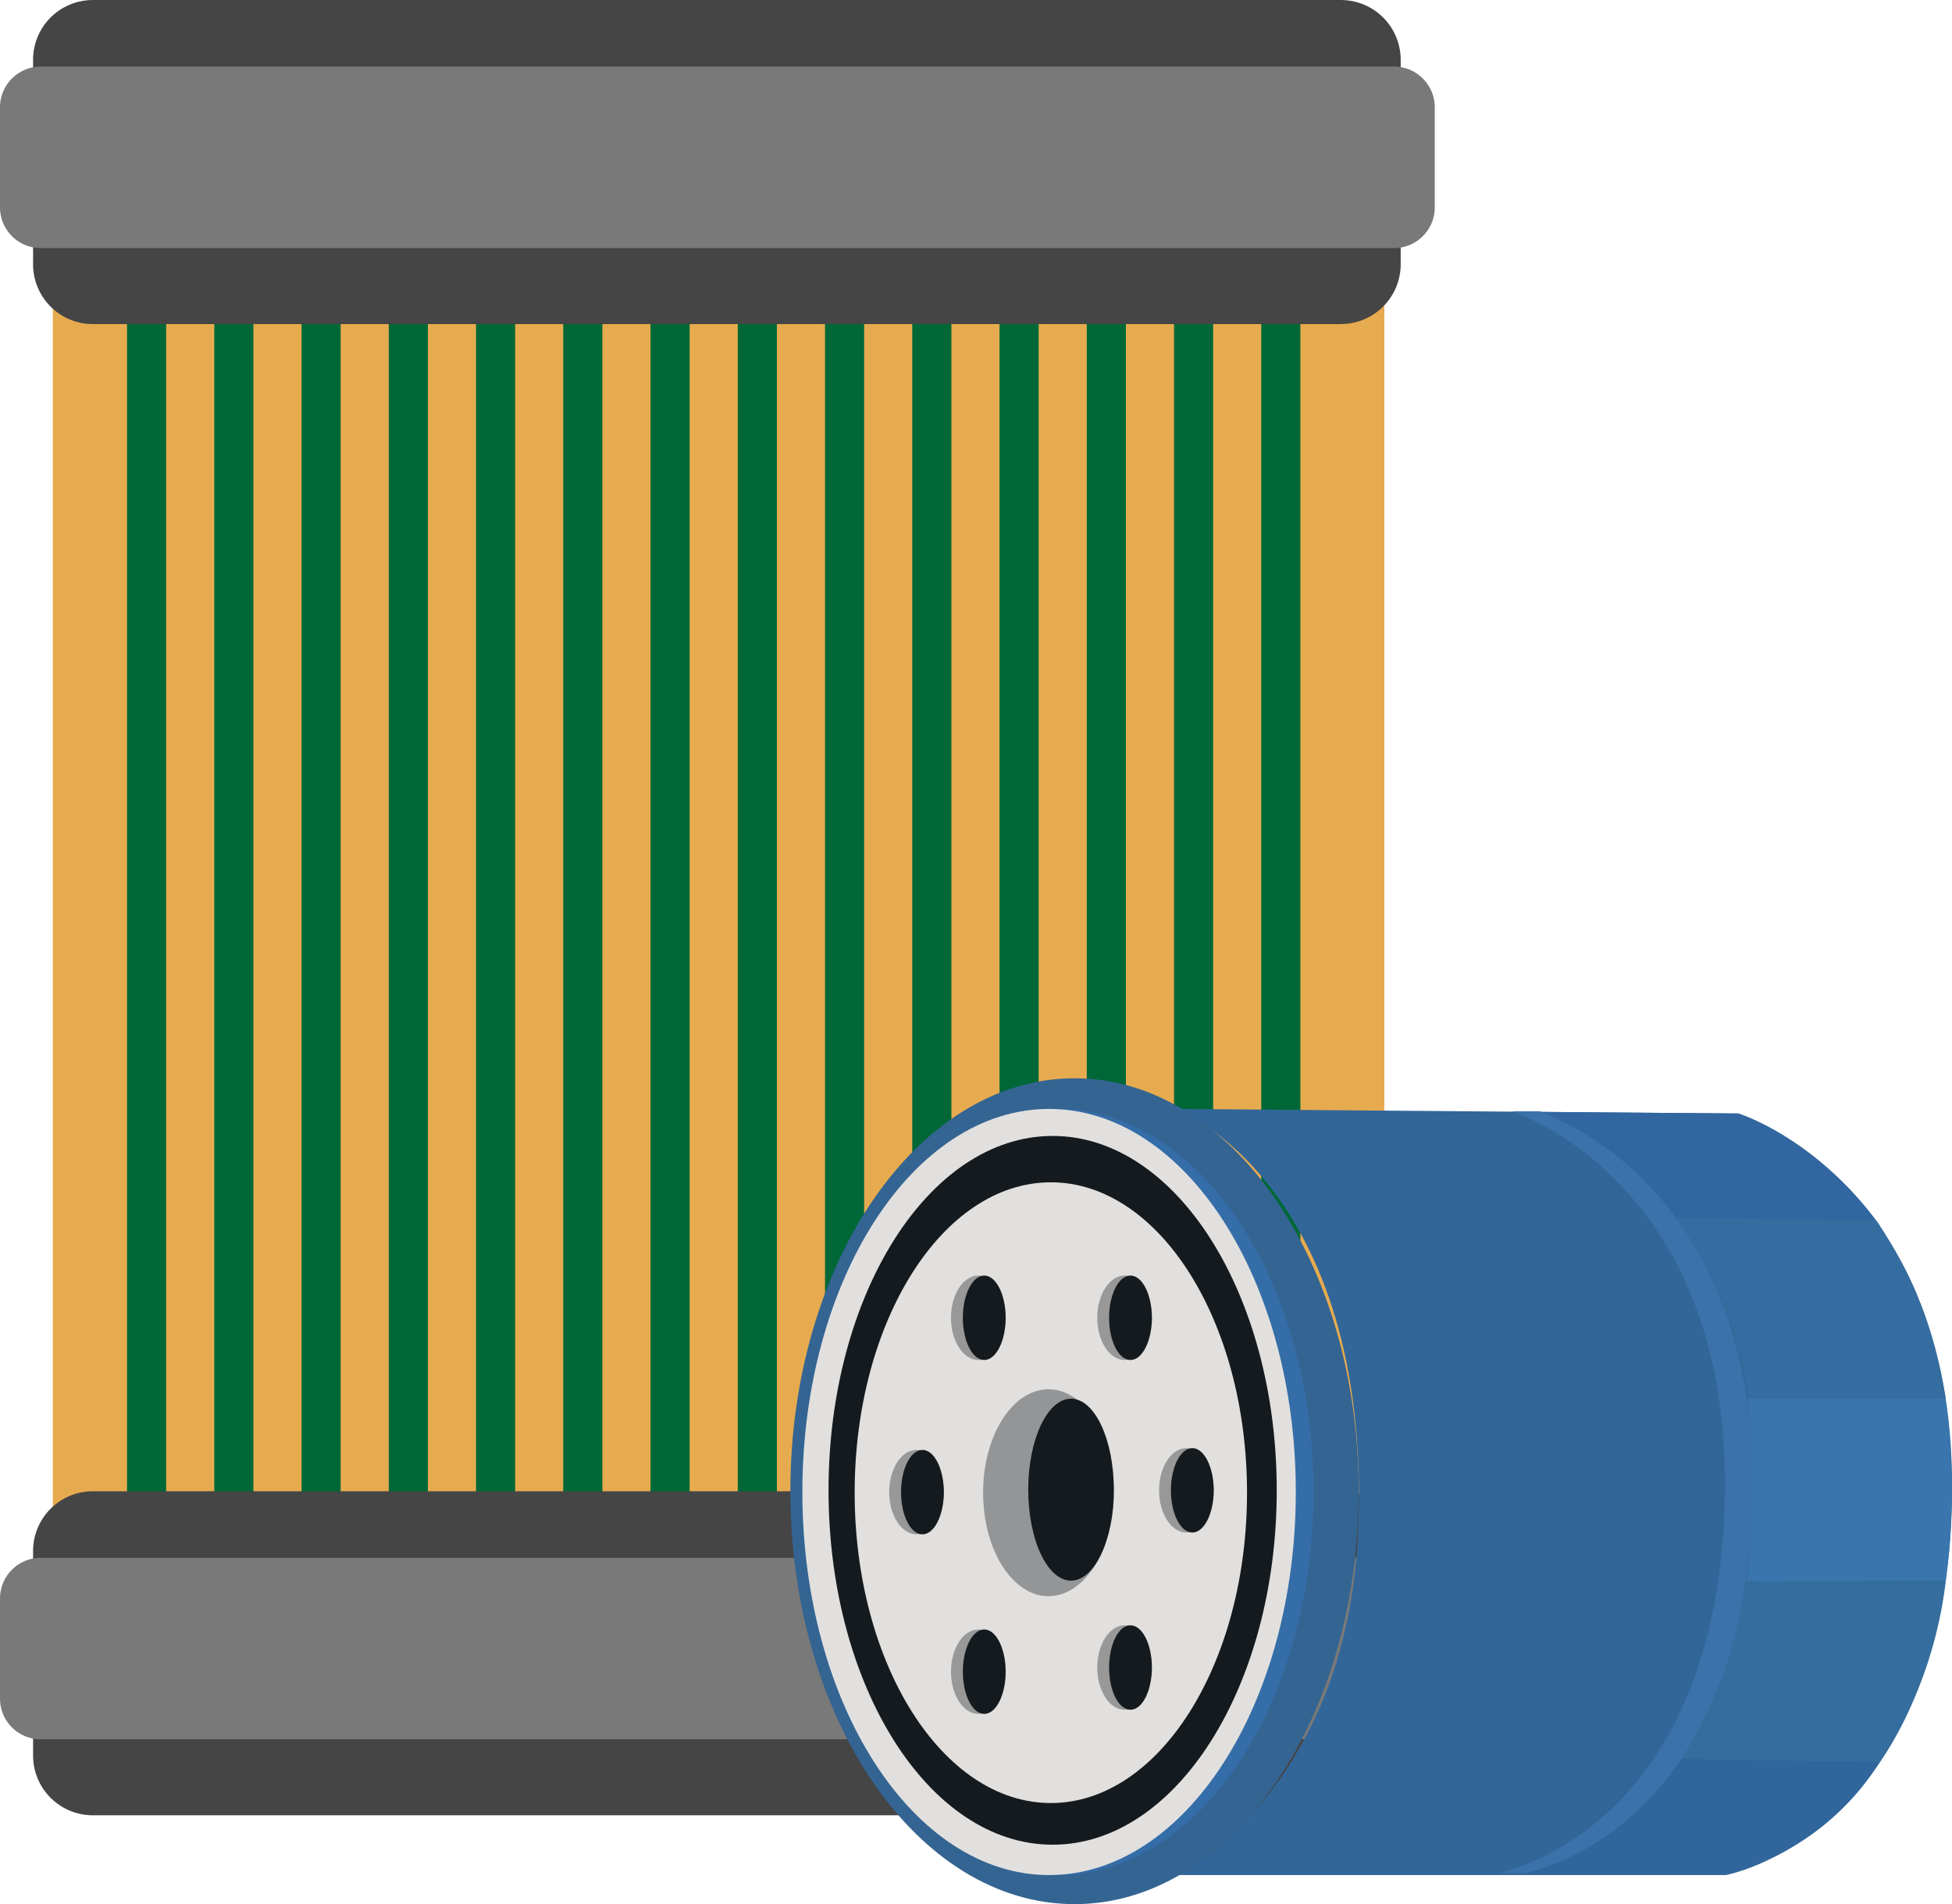<svg id="Group_1024" data-name="Group 1024" xmlns="http://www.w3.org/2000/svg" xmlns:xlink="http://www.w3.org/1999/xlink" width="79.264" height="77.305" viewBox="0 0 79.264 77.305">
  <defs>
    <clipPath id="clip-path">
      <rect id="Rectangle_526" data-name="Rectangle 526" width="79.264" height="77.305" fill="none"/>
    </clipPath>
  </defs>
  <rect id="Rectangle_511" data-name="Rectangle 511" width="54.069" height="49.547" transform="translate(2.145 12.419)" fill="#e7ab4f"/>
  <rect id="Rectangle_512" data-name="Rectangle 512" width="1.589" height="49.547" transform="translate(5.158 12.419)" fill="#006837"/>
  <rect id="Rectangle_513" data-name="Rectangle 513" width="1.589" height="49.547" transform="translate(8.701 12.419)" fill="#006837"/>
  <rect id="Rectangle_514" data-name="Rectangle 514" width="1.589" height="49.547" transform="translate(12.244 12.419)" fill="#006837"/>
  <rect id="Rectangle_515" data-name="Rectangle 515" width="1.589" height="49.547" transform="translate(15.787 12.419)" fill="#006837"/>
  <rect id="Rectangle_516" data-name="Rectangle 516" width="1.589" height="49.547" transform="translate(19.33 12.419)" fill="#006837"/>
  <rect id="Rectangle_517" data-name="Rectangle 517" width="1.589" height="49.547" transform="translate(22.872 12.419)" fill="#006837"/>
  <rect id="Rectangle_518" data-name="Rectangle 518" width="1.589" height="49.547" transform="translate(26.415 12.419)" fill="#006837"/>
  <rect id="Rectangle_519" data-name="Rectangle 519" width="1.589" height="49.547" transform="translate(29.958 12.419)" fill="#006837"/>
  <rect id="Rectangle_520" data-name="Rectangle 520" width="1.589" height="49.547" transform="translate(33.501 12.419)" fill="#006837"/>
  <rect id="Rectangle_521" data-name="Rectangle 521" width="1.589" height="49.547" transform="translate(37.044 12.419)" fill="#006837"/>
  <rect id="Rectangle_522" data-name="Rectangle 522" width="1.589" height="49.547" transform="translate(40.587 12.419)" fill="#006837"/>
  <rect id="Rectangle_523" data-name="Rectangle 523" width="1.589" height="49.547" transform="translate(44.13 12.419)" fill="#006837"/>
  <rect id="Rectangle_524" data-name="Rectangle 524" width="1.589" height="49.547" transform="translate(47.673 12.419)" fill="#006837"/>
  <rect id="Rectangle_525" data-name="Rectangle 525" width="1.589" height="49.547" transform="translate(51.215 12.419)" fill="#006837"/>
  <g id="Group_1023" data-name="Group 1023">
    <g id="Group_1022" data-name="Group 1022" clip-path="url(#clip-path)">
      <path id="Path_806" data-name="Path 806" d="M57.107,13.156H6.426A2.427,2.427,0,0,1,4,10.728v-8.3A2.427,2.427,0,0,1,6.426,0H57.107a2.427,2.427,0,0,1,2.427,2.427v8.3a2.427,2.427,0,0,1-2.427,2.427" transform="translate(-2.657 0.001)" fill="#454545"/>
      <path id="Path_807" data-name="Path 807" d="M56.609,15.422H1.652A1.652,1.652,0,0,1,0,13.77V9.707A1.652,1.652,0,0,1,1.652,8.055H56.609a1.652,1.652,0,0,1,1.652,1.652V13.77a1.652,1.652,0,0,1-1.652,1.652" transform="translate(0 -5.351)" fill="#797979"/>
      <path id="Path_808" data-name="Path 808" d="M57.107,193.517H6.426A2.427,2.427,0,0,1,4,191.089v-8.3a2.427,2.427,0,0,1,2.427-2.427H57.107a2.427,2.427,0,0,1,2.427,2.427v8.3a2.427,2.427,0,0,1-2.427,2.427" transform="translate(-2.657 -119.82)" fill="#454545"/>
      <path id="Path_809" data-name="Path 809" d="M56.609,195.782H1.652A1.652,1.652,0,0,1,0,194.13v-4.063a1.652,1.652,0,0,1,1.652-1.652H56.609a1.652,1.652,0,0,1,1.652,1.652v4.063a1.652,1.652,0,0,1-1.652,1.652" transform="translate(0 -125.171)" fill="#797979"/>
      <path id="Path_810" data-name="Path 810" d="M164.607,165.227H142.3s6.984-3.411,7.389-14.091c.528-13.947-7.389-17.013-7.389-17.013l22.834.186s9.312,2.885,8.63,16.544c-.642,12.841-9.154,14.374-9.154,14.374" transform="translate(-94.533 -89.103)" fill="#326698"/>
      <path id="Path_811" data-name="Path 811" d="M181.3,165.316s8.512-1.533,9.154-14.374c.683-13.658-8.63-16.544-8.63-16.544l-.005,0,1.138,0s9.312,2.885,8.63,16.544c-.642,12.841-9.154,14.374-9.154,14.374Z" transform="translate(-120.443 -89.284)" fill="#3b72aa"/>
      <path id="Path_812" data-name="Path 812" d="M210.909,147.372l-8.1-.1a16.6,16.6,0,0,1,2.9,7.35h8.029a17.972,17.972,0,0,0-2.822-7.251" transform="translate(-134.731 -97.839)" fill="#356da0"/>
      <path id="Path_813" data-name="Path 813" d="M194.472,134.548l-8.009-.065a12.872,12.872,0,0,1,5.485,4.293l8.1.1a13.237,13.237,0,0,0-5.58-4.327" transform="translate(-123.874 -89.342)" fill="#3266a0"/>
      <path id="Path_814" data-name="Path 814" d="M211.33,169.169a31.1,31.1,0,0,1-.044,7.423l8.093-.037a26.764,26.764,0,0,0-.02-7.387Z" transform="translate(-140.365 -112.385)" fill="#3a75ad"/>
      <path id="Path_815" data-name="Path 815" d="M206.08,191.212a19.207,19.207,0,0,1-2.627,7.205l8.038.127a16.963,16.963,0,0,0,2.682-7.368Z" transform="translate(-135.161 -127.005)" fill="#356d9e"/>
      <path id="Path_816" data-name="Path 816" d="M199.6,212.875l-8.038-.127a11.12,11.12,0,0,1-6,4.554l7.748.143a10.431,10.431,0,0,0,6.291-4.57" transform="translate(-123.272 -141.336)" fill="#31669c"/>
      <path id="Path_817" data-name="Path 817" d="M118.7,147.18c0,9.259-5.167,16.764-11.539,16.764s-11.54-7.505-11.54-16.764,5.167-16.764,11.54-16.764S118.7,137.921,118.7,147.18" transform="translate(-63.527 -86.64)" fill="#346492"/>
      <path id="Path_818" data-name="Path 818" d="M117.822,149.675c0,8.589-4.647,15.552-10.38,15.552s-10.38-6.963-10.38-15.552,4.647-15.552,10.38-15.552,10.38,6.963,10.38,15.552" transform="translate(-64.482 -89.103)" fill="#356da8"/>
      <path id="Path_819" data-name="Path 819" d="M117.1,149.675c0,8.589-4.485,15.552-10.018,15.552s-10.018-6.963-10.018-15.552,4.485-15.552,10.018-15.552,10.018,6.963,10.018,15.552" transform="translate(-64.482 -89.103)" fill="#e1e0de"/>
      <path id="Path_820" data-name="Path 820" d="M118.429,151.779c0,7.945-4.074,14.387-9.1,14.387s-9.1-6.441-9.1-14.387,4.074-14.387,9.1-14.387,9.1,6.441,9.1,14.387" transform="translate(-66.585 -91.275)" fill="#151a1e"/>
      <path id="Path_821" data-name="Path 821" d="M119.324,155.6c0,6.959-3.566,12.6-7.966,12.6s-7.966-5.641-7.966-12.6,3.566-12.6,7.966-12.6,7.966,5.641,7.966,12.6" transform="translate(-68.687 -95.001)" fill="#e1e0de"/>
      <path id="Path_822" data-name="Path 822" d="M124.236,172.227c0,2.32-1.189,4.2-2.655,4.2s-2.655-1.88-2.655-4.2,1.189-4.2,2.655-4.2,2.655,1.88,2.655,4.2" transform="translate(-79.006 -111.626)" fill="#949597"/>
      <path id="Path_823" data-name="Path 823" d="M127.866,172.862c0,2.04-.778,3.693-1.738,3.693s-1.738-1.653-1.738-3.693.778-3.693,1.738-3.693,1.738,1.653,1.738,3.693" transform="translate(-82.637 -112.385)" fill="#151a1e"/>
      <path id="Path_824" data-name="Path 824" d="M109.784,177.076c0,.947-.5,1.714-1.11,1.714s-1.11-.767-1.11-1.714.5-1.714,1.11-1.714,1.11.767,1.11,1.714" transform="translate(-71.458 -116.499)" fill="#989898"/>
      <path id="Path_825" data-name="Path 825" d="M110.739,177.076c0,.947-.389,1.714-.869,1.714s-.869-.767-.869-1.714.389-1.714.869-1.714.869.767.869,1.714" transform="translate(-72.413 -116.499)" fill="#151a1e"/>
      <path id="Path_826" data-name="Path 826" d="M117.263,156c0,.947-.5,1.714-1.11,1.714s-1.11-.767-1.11-1.714.5-1.714,1.11-1.714,1.11.767,1.11,1.714" transform="translate(-76.427 -102.501)" fill="#989898"/>
      <path id="Path_827" data-name="Path 827" d="M118.218,156c0,.947-.389,1.714-.869,1.714s-.869-.767-.869-1.714.389-1.714.869-1.714.869.767.869,1.714" transform="translate(-77.382 -102.501)" fill="#151a1e"/>
      <path id="Path_828" data-name="Path 828" d="M134.954,156c0,.947-.5,1.714-1.11,1.714s-1.11-.767-1.11-1.714.5-1.714,1.11-1.714,1.11.767,1.11,1.714" transform="translate(-88.179 -102.501)" fill="#989898"/>
      <path id="Path_829" data-name="Path 829" d="M135.909,156c0,.947-.389,1.714-.869,1.714s-.869-.767-.869-1.714.389-1.714.869-1.714.869.767.869,1.714" transform="translate(-89.135 -102.501)" fill="#151a1e"/>
      <path id="Path_830" data-name="Path 830" d="M142.433,176.861c0,.947-.5,1.714-1.11,1.714s-1.11-.767-1.11-1.714.5-1.714,1.11-1.714,1.11.767,1.11,1.714" transform="translate(-93.148 -116.357)" fill="#989898"/>
      <path id="Path_831" data-name="Path 831" d="M143.388,176.861c0,.947-.389,1.714-.869,1.714s-.869-.767-.869-1.714.389-1.714.869-1.714.869.767.869,1.714" transform="translate(-94.103 -116.357)" fill="#151a1e"/>
      <path id="Path_832" data-name="Path 832" d="M134.954,198.291c0,.947-.5,1.714-1.11,1.714s-1.11-.767-1.11-1.714.5-1.714,1.11-1.714,1.11.767,1.11,1.714" transform="translate(-88.179 -130.593)" fill="#989898"/>
      <path id="Path_833" data-name="Path 833" d="M135.909,198.291c0,.947-.389,1.714-.869,1.714s-.869-.767-.869-1.714.389-1.714.869-1.714.869.767.869,1.714" transform="translate(-89.135 -130.593)" fill="#151a1e"/>
      <path id="Path_834" data-name="Path 834" d="M117.263,198.794c0,.947-.5,1.714-1.11,1.714s-1.11-.767-1.11-1.714.5-1.714,1.11-1.714,1.11.767,1.11,1.714" transform="translate(-76.427 -130.927)" fill="#989898"/>
      <path id="Path_835" data-name="Path 835" d="M118.218,198.794c0,.947-.389,1.714-.869,1.714s-.869-.767-.869-1.714.389-1.714.869-1.714.869.767.869,1.714" transform="translate(-77.382 -130.927)" fill="#151a1e"/>
    </g>
  </g>
</svg>
